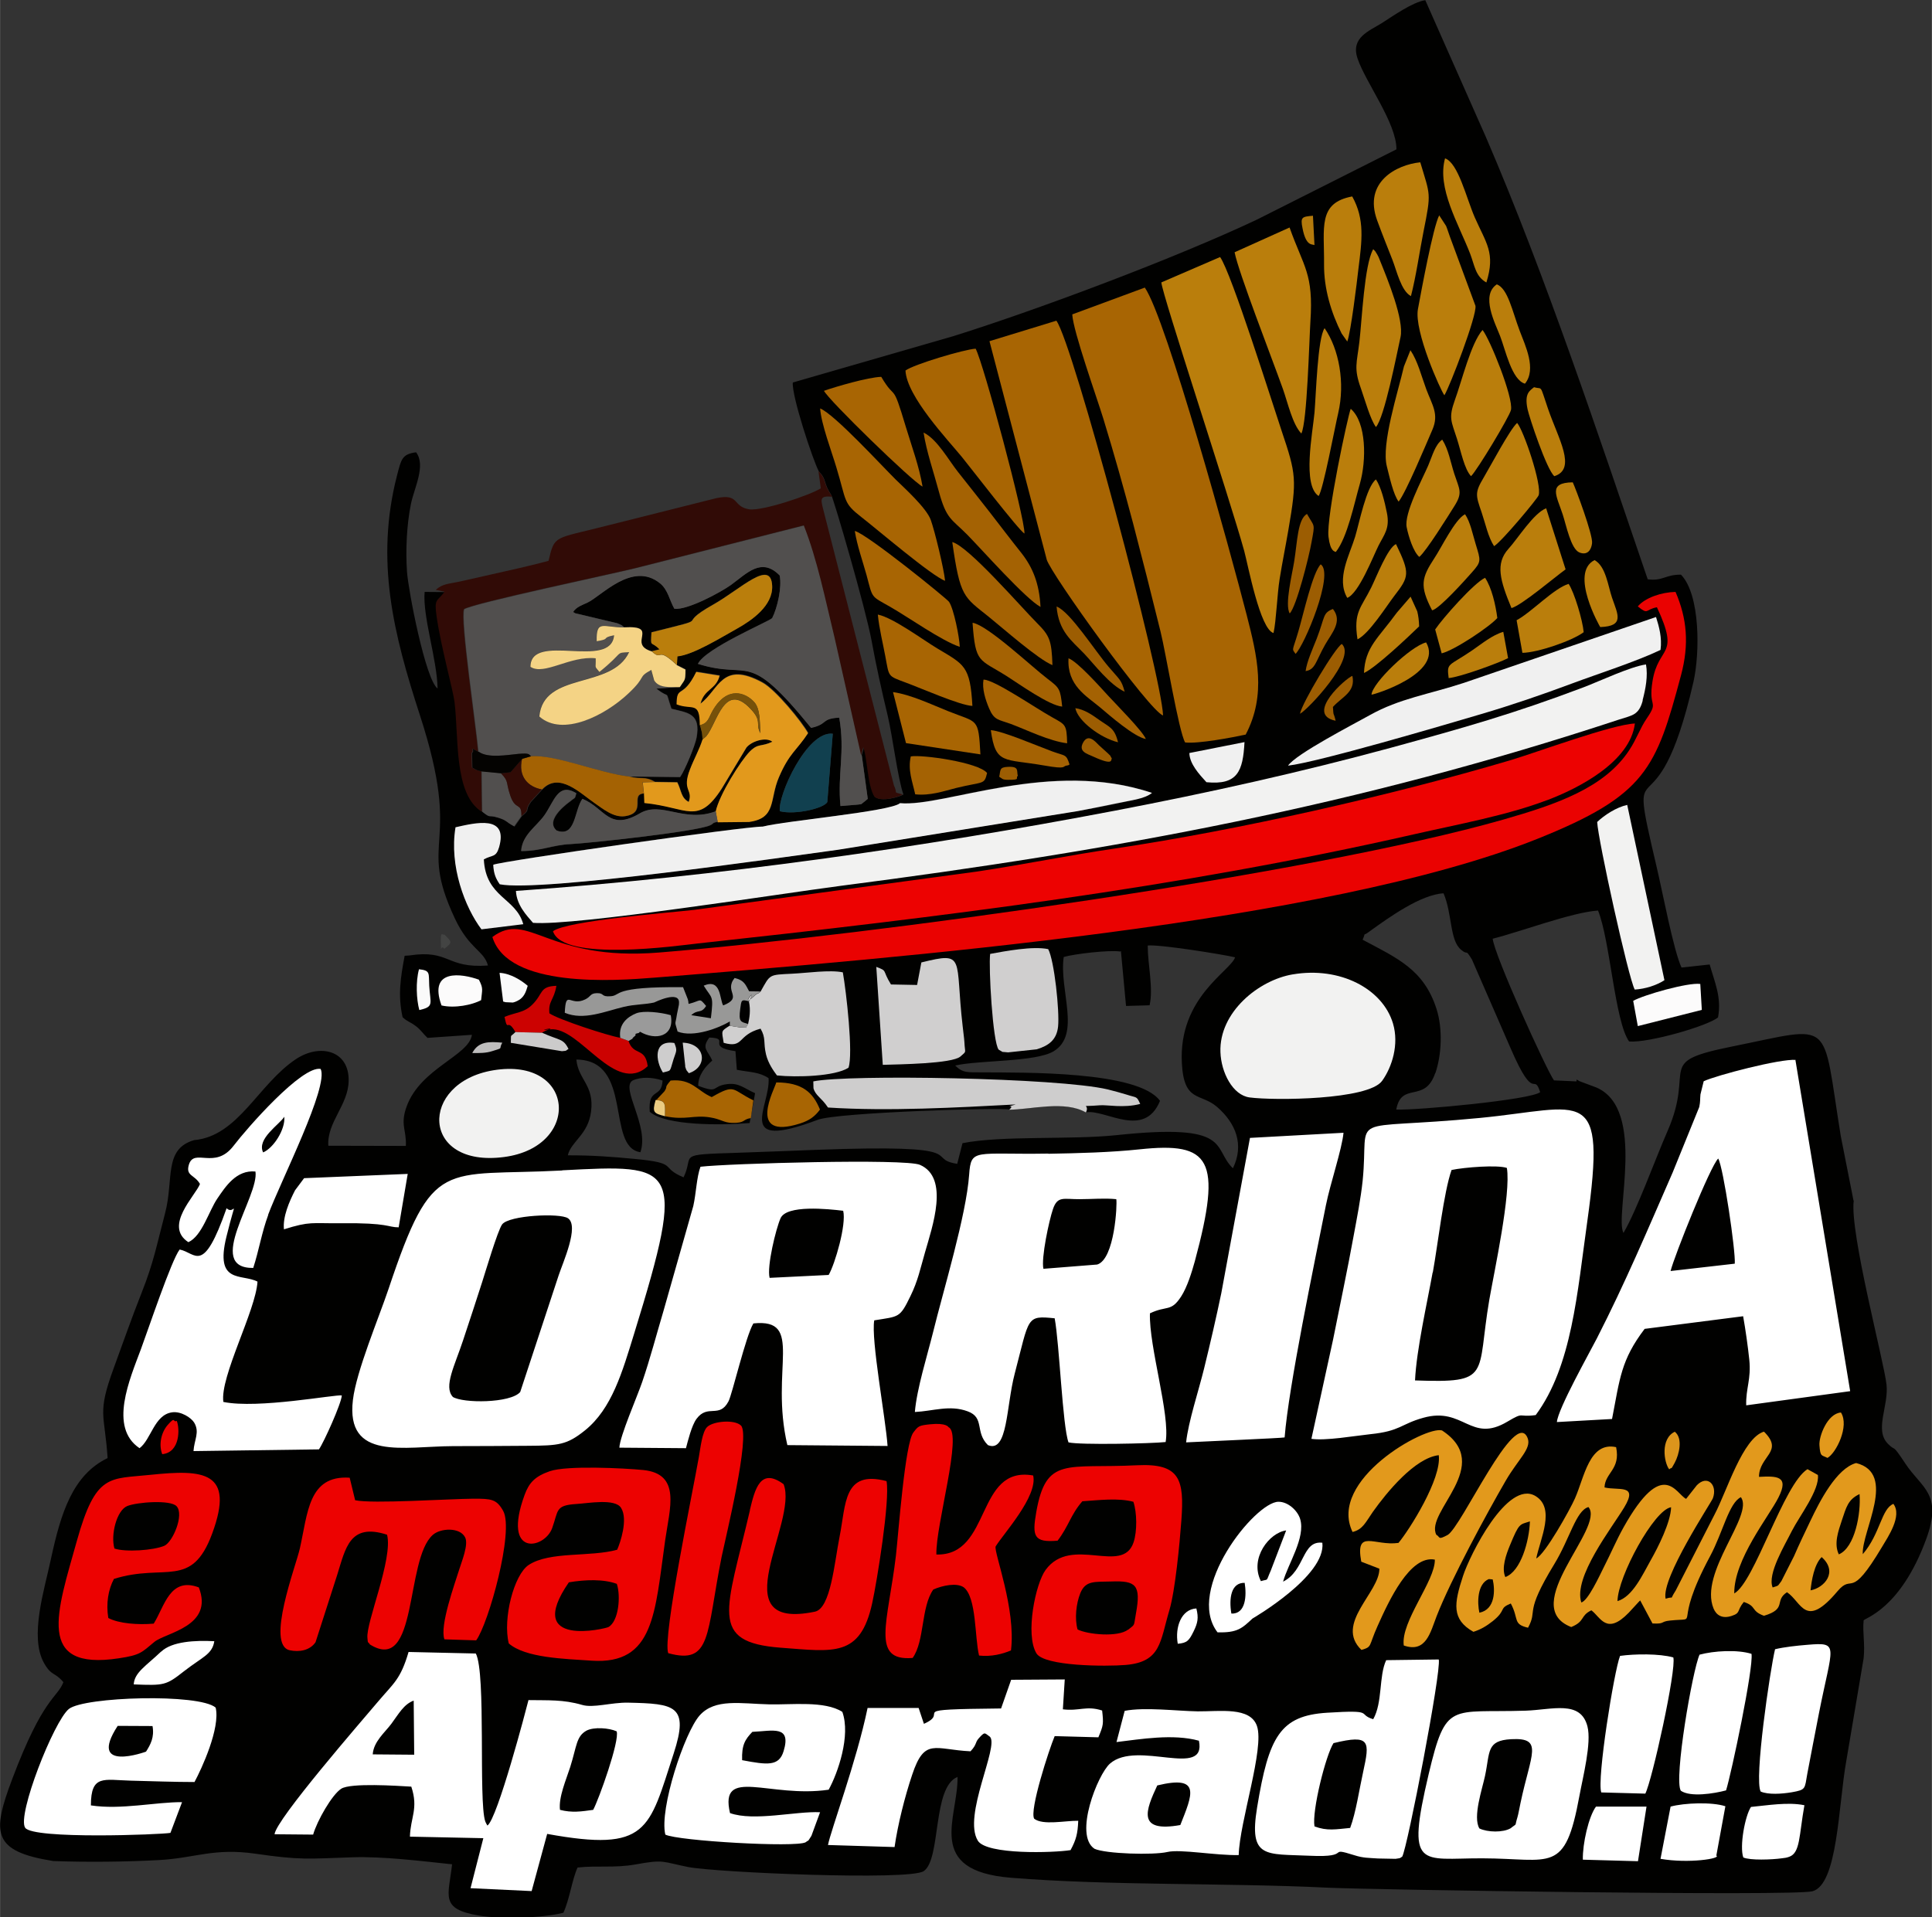 <svg xmlns="http://www.w3.org/2000/svg" xml:space="preserve" width="243.656" height="241.829" style="shape-rendering:geometricPrecision;text-rendering:geometricPrecision;image-rendering:optimizeQuality;fill-rule:evenodd;clip-rule:evenodd" viewBox="0 0 113.17 112.33"><rect x="0" y="0" width="113.17" height="112.33" fill="#333333" stroke="none"/><defs><style>.fil7{fill:#310b06}.fil1{fill:#514f4e}.fil19{fill:#9c5d02}.fil14{fill:#a46203}.fil6{fill:#a86503}.fil8{fill:#ba7e0c}.fil11{fill:#cecdcd}.fil10{fill:#d0cfcf}.fil5{fill:#e2991c}.fil2{fill:#ed0201}.fil9{fill:#f0f0f0}.fil4{fill:#f2f2f1}.fil24{fill:#fafafa}.fil18{fill:#fcfbfb}</style></defs><g id="Camada_x0020_1"><g id="_2077934763200"><path d="M48.46 46.99c-.18.36-1.88.77-2.78.54-.15-.88 1.58-4.73 3.1-4.54l-.32 4zm60.11 23.32-.74-3.75c-1.13-6.96-.32-6.46-6.34-5.25-4.63.93-2.16 1.19-3.8 4.94-.74 1.69-1.79 4.62-2.59 5.99-.54-1.01 1.37-7.24-1.58-8.52l-1.04-.39c.03-.01-.09-.05-.13-.08v.11l-1.32-.06c-.44-.6-3.5-7.35-3.59-8.3 1.6-.4 4.64-1.55 6.17-1.65.71 1.74.98 6.49 1.82 7.67 1.12.1 4.62-.91 5.21-1.41.22-1.17-.2-2.07-.49-3.1l-1.65.18c-.48-1.05-1.11-4.44-1.46-5.91-1.83-7.79-.07-1.09 2.16-10.83.38-1.67.41-5.1-.73-6.28-.92-.01-1.06.39-1.95.27-2.88-8.44-5.98-17.78-9.47-25.89L83.49.01c-.76.12-1.91.94-2.54 1.34-.75.47-1.84.85-1.43 2.07.46 1.39 2.29 3.79 2.28 5.33l-8.18 4.12c-4.7 2.22-12.72 5.24-17.76 6.82l-9.42 2.72c-.08.76 1.17 4.54 1.52 5.2.5.53.23.62.73 1.39.14.21 2.01 6.63 2.36 8.52.27 1.48.6 2.96.95 4.42.29 1.24.59 3.68.92 4.61-.19.13-1.29.46-1.66.13-.41-.66-.39-2.1-.65-2.9l-.13.47.35 2.55c-.54.45-.32.31-1.6.42-.18-1.89.28-3.14-.07-5.18-1.09.06-.64.38-1.65.6-3.83-4.7-3.48-2.77-6.63-3.75.43-.91 4.16-2.48 4.35-2.68.3-.59.58-1.79.44-2.5-1.07-1.09-1.91-.13-2.86.56-.58.42-2.54 1.49-3.31 1.39-.28-.48-.37-1.12-.84-1.49-1.62-1.31-3.43.75-4.25 1.13-.3.14-.65.25-.84.55.03.03.12.06.1.07l2.48.59c.29.11.26.11.41.23 2.13-.11.13.97 1.61 1.41l.46-.11c-.53-.54-.53-.04-.47-1 3.88-.97 1.21-.27 3.61-1.62 1.64-.92 3.39-2.71 3.46-1.1.05 1.16-1.19 2.02-2.05 2.5-.87.48-2.56 1.55-3.5 1.63l-.03.5.51.26c0 .7-.03.57-.33 1.03l-1.37.1c.87.7.46-.07.88 1.18.98.24 1.73.28 1.47 1.7-.09.46-.68 1.89-.96 2.3l-2.97-.03c.72.18.88-.04 1.5.31l1.3.02c.25.49.2.9.67 1.15.27-.74-.41-.66.08-1.92.23-.6.54-1.14.73-1.74-.05-.54-.01-.24-.15-.83-.01-1.47-.44-.87-1.36-1.24.01-1.17.35-.27 1.15-1.9l1.37.22c-.22.83-.9.77-1.12 1.64 1.09-.82 1.23-2.53 3.62-1.24.78.42 2.32 2.31 2.68 2.97-.65.99-1.1 1.16-1.71 2.59-.56 1.3-.13 2.39-1.74 2.61l.03.03-1.87-.01c-.4.08-.19.09-.48.22-.88.37-7.06 1.03-8.12 1.09-1.12.05-1.72.41-2.92.41.07-.96.88-1.42 1.36-2.09.59-.82.8-1.95 1.87-1.3-.11.39-.04.2-.35.47 0 0-1.57 1.07-.8 1.72 1.13.42 1.02-1.17 1.51-1.86 1.33.55 1.55 1.92 3.37.85 1.26-.74 2.59.58 4.44-.12.21-.97 1.47-2.99 2.01-3.53.5-.49.63-.24 1.31-.56-.36-.29-1.19-.05-1.52.34l-1.45 2.41c-1.4 2.16-1.99 1.09-4.53.84l-.02-.55c-.85.05.2 1.13-1.11 1.33-1.53.23-3.41-3.11-4.86-1.56l-.67.73c-.41.6.03.37-.53.83l-.43.61c-.54-.29-.4-.34-.94-.51-.66-.2-.39.07-.92-.34-1.65-1.02-1.34-4.33-1.6-6.45-.09-.7-.79-3.24-1.05-5.01-.15-1.06.04-.84.47-1.43l-1.23-.01c-.12 1.46.73 3.95.76 5.66-.71-.52-1.71-5.72-1.79-6.82-.09-1.27-.02-2.78.23-4 .19-.93.89-2.25.3-3.02-.84.11-.87.42-1.12 1.37-1.28 4.99-.2 9.28 1.34 14.02 2.57 7.89-.19 7.13 2.05 11.92.85 1.81 1.71 1.88 1.94 2.76-2.48.18-2.21-.95-4.6-.59l-.28.02c-.23 1.25-.41 2.28-.12 3.6.35.31.39.23.79.53.3.23.4.43.67.68l2.6-.18c-.16 1.22-3 1.95-3.82 4.19-.4 1.09 0 1.38-.05 2.32l-4.54-.01c-.09-1.38 1.17-2.38 1.19-3.8.04-1.78-1.67-2.21-3.08-1.28-2.22 1.47-3.38 4.52-5.97 4.75-1.8.52-1.18 2.28-1.7 4.27-.5 1.9-.67 2.89-1.38 4.68-.59 1.49-1.09 2.93-1.64 4.43-.98 2.68-.52 2.63-.35 5.25-2.05.99-2.74 3.22-3.32 5.91-.38 1.8-1.27 4.54-.41 6.09.45.8.62.51 1.14 1.13-.37.95-1.18.85-3 5.68-1.2 3.18-1.16 4.23 2.41 4.8 1.93.07 4.29.05 6.23-.06 2.09-.12 3.18-.72 5.61-.37 2.62.38 3.05.3 5.68.21 1.82-.06 4.01.22 5.84.41-.21 1.87-.73 2.61 1.55 3 1.32.23 3.76.15 4.97-.16.37-.81.5-1.92.83-2.65 1.15-.13 2.14.04 3.39-.18 1.7-.31 1.53-.16 3.09.15 1.63.32 12.98.81 13.8.24 1.03-.71.49-4.92 1.98-5.52.04 2.4-1.96 5.5 3.14 5.91 5.87.47 12.62.29 18.53.58 2.55.12 27.28.51 28.41.21 1.49-.39 1.52-5.05 1.98-7.61l1.02-6.04c.09-.87-.07-1.48 0-2.22.08-.15 2.16-.67 3.66-4.75.99-2.68-.26-2.99-1.21-4.43-.84-1.27-.52-.66-1.02-1.16-.82-.82.05-2.22-.09-3.48-.14-1.32-2.16-8.91-1.92-10.76zM51.48 47.06c.06-.01.13-.03.2-.04-.07.01-.13.02-.2.04zm.64-.07c.08 0 .17 0 .26.01-.09-.01-.18-.01-.26-.01zm.26.01c.03 0 .06.01.09.01-.03 0-.06-.01-.09-.01zm.09.01c.08.01.16.03.25.04 2.62.24 8.82-2.61 14.76-.6-.54.43-3.44.91-4.32 1.06l-14.07 2.27c-3.28.45-17.44 2.5-19.81 2.02-.23-.34-.35-.61-.38-1.14.37-.18 11.74-1.82 14.99-2.17l.8-.06c1.37-.34 7.46-.88 8.04-1.37-.09-.02-.17-.03-.25-.04zm-8.52 1.25v-.02.02zm0-.02c0-.01-.01-.02-.01-.04.01.01.01.03.01.04zm-.02-.05c-.01-.01-.01-.02-.02-.03.01.01.01.02.02.03zm21.69 7.56c-.65-.1-2.69.14-3.31.32-.28 1.95 1.04 4.55-.6 5.53-1.06.63-4.35.51-5.76.83.47.46.74.39 1.58.4 2.39.02 9.15-.1 10.42 1.67-.92 2.25-3.19.49-4.32.67-1.24-.72-3.21-.16-4.51-.16-.36-.13-10.05.16-11.22.6-4.96 1.87-2.76-.79-2.88-2.44-.55-.37-1.09-.34-1.86-.49l-.08-1.09c-1.8-.26-.22-.75-1.53-.8-.48.65-.09.74.17 1.35-.37.32-.84.85-.82 1.48 1.25.47.74.02 1.69-.1.71-.09 1.01.26 1.64.53l-.32 1.75c-1.68.14-4.92.16-5.85-.66-.11-1.46.69-.74.75-1.83-.59-.2-1.26-.23-1.76 0-.72.44 1 2.69.46 4.2-2.04-.31-.38-5.4-3.75-5.43.11 1.19 1.06 1.49.86 3.05-.17 1.36-1.17 1.74-1.36 2.56 1.43 0 2.53.08 3.9.21 2.67.25 1.43.48 2.88 1.08.66-1.36-.53-1.32 3.21-1.44 1.49-.05 3.01-.11 4.55-.17 9.44-.35 6.29.51 8.27.82l.31-1.21c2.3-.46 6.34-.19 9.01-.47 6.85-.73 5.6.75 6.83 1.94.68-1.39.16-2.64-.91-3.58-.98-.86-1.96-.24-2.08-2.59-.2-3.84 2.84-5.37 3.12-6.19-.82-.19-4.48-.77-5.12-.69 0 1.11.34 2.5.11 3.5l-1.38.04-.3-3.22zm18.45 7.13c-.61 1.79-1.97.46-2.28 2.13 1.22.05 7.88-.57 8.43-1.02-.39-1.21-.31.7-1.7-2.5l-2.3-5.28c-.42-.67-.18-.19-.63-.56-.68-.56-.51-2.09-1.03-3.31-1.32.07-3.17 1.39-4.29 2.2-.53.41-.21-.03-.45.52 2.05 1.09 3.59 1.75 4.33 4.06.37 1.16.3 2.68-.07 3.76z" style="fill:#010100"/><path class="fil1" d="m50.47 44.26-1.55-6.87c-.53-2.23-1.02-4.61-1.81-6.6l-9.85 2.5c-1.44.36-9.55 2.07-10.06 2.41-.24.55.73 7.08.83 8.35.54.39 1.68.18 2.32.12.7-.06.61.04.74.14 1.41-.11 4 .99 5.77 1.19l2.97.03c.29-.41.88-1.84.96-2.3.26-1.42-.48-1.45-1.47-1.7-.42-1.25-.01-.49-.88-1.18l1.37-.1c-.59-.01-1.21.07-1.5-.39l-.17-.62c-.84.45-.25.33-1.32 1.36-1.41 1.34-3.89 2.57-5.24 1.37.25-2.66 4.23-1.56 5.26-3.77-.85.05-.24-.04-1.74 1.16-.32-.39-.2-.15-.22-.8-1.51-.17-3.02 1.03-3.82.5.01-2.08 4.72.21 4.9-1.85-.82.16-.14.2-1.02.35-.03-1.31.39-.79 1.62-.81-.16-.12-.13-.11-.41-.23l-2.48-.59c.02-.01-.07-.04-.1-.07.2-.31.55-.41.84-.55.82-.38 2.63-2.44 4.25-1.13.47.38.56 1.01.84 1.49.77.09 2.72-.97 3.31-1.39.95-.69 1.79-1.65 2.86-.56.14.71-.14 1.91-.44 2.5-.19.2-3.92 1.77-4.35 2.68 3.15.98 2.8-.95 6.63 3.75 1.01-.22.56-.54 1.65-.6.35 2.03-.11 3.28.07 5.18l1.22-.11.38-.31-.35-2.55z"/><path class="fil2" d="M90.61 46.89c1.86-.7 4.88-2.25 5.16-4.5-1.36.06-5.74 1.69-7.32 2.16-6.99 2.07-15.94 4.09-23.11 5.16-2.78.41-5.34.94-8.08 1.35l-16.6 2.25c-1.49.17-7.43.63-8.27 1.25.57 1.82 7.35.84 8.47.72 14.14-1.54 28.12-3.24 41.98-6.4 2.59-.59 5.41-1.1 7.76-1.99z"/><path d="M97.06 35.58c1.38 2.95.08 2.21-.26 4.34-.26 1.61.4 1.1-.34 2.18-.39.57-.59 1.2-1.02 1.85-1.44 2.2-4.23 3.17-7.38 4.07-11.23 3.21-36.94 6.77-49.47 7.79-6.55.53-7.63-2.5-9.75-.91.92 3.01 7.14 2.57 9.51 2.38 14.16-1.14 39.3-3.18 51.68-8.12 6.4-2.56 6.98-4.13 8.44-9.59.49-1.83.35-3.34-.32-4.89-.83.02-1.78.34-2.21.85.64.52.42.18 1.12.05z" style="fill:#ea0201"/><path class="fil4" d="M96.22 41.03c.18-.68.32-1.42.2-2.1-.92.13-2.69.97-3.66 1.34-4.1 1.55-6.97 2.36-11.28 3.54-5.27 1.43-10.68 2.64-16.18 3.69-11.27 2.15-23.2 3.86-35.08 4.7.04.83.62 1.43 1 1.87 2.42.2 14.64-1.73 18.04-2.17 16.12-2.08 30.29-4.69 45.58-9.74.77-.25 1.16-.25 1.39-1.12z"/><path class="fil5" d="M86.66 94.49c-.13-.58-.13-1.69.55-1.97l.23.02c.14.6.17 1.76-.78 1.95zm1.52-2.09c-.24-.53.05-1.33.27-1.86.55-1.33.56-1.2 1.17-1.4-.04 1.15-.53 2.93-1.44 3.26zm8.53-1.01c-.5.89-1.07 2.16-1.96 2.42.02-1.44 2.15-5.36 3.14-5.5-.02.88-.77 2.36-1.18 3.08zm10-.16c.98.87.16 1.8-.65 1.95.06-.58.21-1.51.65-1.95zm1.01-.15c-.31-.63-.03-1.38.17-1.99.26-.76.35-1.23 1.04-1.55.09 1.13-.27 3.13-1.21 3.53zm3.2-2.97c-.72.29-.76 1.73-1.8 2.95-.08-1.34 2.03-4.73-.39-5.34-1.15.31-2.14 2.25-2.68 3.39-.32.67-.64 1.33-.96 2.07l-.74 1.46c-.24.3-.1.24-.51.37-.33-.78.73-2.51 1.12-3.3.44-.87 1.64-2.41 1.53-3.29l-.61-.34c-1.4.87-3.1 6.63-4.29 7.28-.02-1.99 2.02-4.49 2.59-5.62.65-1.28-.11-1.26-1.14-1.21 0-1.23 1.49-1.47.29-2.65-1.25.38-2.17 3.49-2.89 4.85l-2.28 4.46c-.42.65-.01.29-.59.48-.28-1.19 2.68-5.64 2.77-5.89.28-.78-.32-1.39-.94-.76l-.63.8c-.6-.29-1.35-2.45-3.66 1.66-.44.79-.74 1.52-1.17 2.36-.24.48-.92 1.96-1.31 2.05-.48-1.49 1.78-4.35 2.52-5.58.83-1.38-.33-.96-1.16-1.16.03-.87.95-1.05.68-2.36-1.57-.34-1.86 1.76-2.41 3-.3.68-1.76 3.29-2.27 3.52.24-1.16 1.14-2.95-.05-3.66-1.64-.97-3.85 3.48-4.24 4.69-.53 1.62-.68 2.54.61 3.27.44-.14.77-.34 1.15-.64.81-.66.31-.72 1.04-1.02.49.91.1 1.21 1.01 1.42.6-1.1-.27-.76 1.54-3.73.91-1.49 1.27-3.14 2-3.34 1.01 1.2-4.15 5.81-1.01 7.03.83-.34.51-.66 1.18-.98.54.4.88 1.49 2.19.14l.58-.63.09-.09.72 1.35c.75.04.44-.11 1.02-.17 1.93-.2.03.56 2.36-3.78.74-1.38 1.1-3.12 1.8-3.45.78 1.06-2.48 4.41-1.6 6.53.16.38.5.61 1.05.43.56-.18.29-.3.72-.82.78.26.39.52 1.18.81 1.38-.41.58-.88 1.35-1.38.87.58 1.06 2.2 2.96-.06.93-1.1.68.64 2.61-2.6.33-.56 1.2-1.81.66-2.52z"/><path class="fil6" d="M62.81 18.42c.05.99 1.44 4.87 1.82 6.11.64 2.09 1.2 4.09 1.75 6.16.56 2.14 1.07 4.16 1.6 6.31.31 1.24 1.06 5.82 1.44 6.5.75.09 2.71-.28 3.55-.46 1.23-2.35.67-4.61.06-7-.94-3.65-4.71-17.38-5.97-19.19l-4.25 1.57zM61.31 32.78c.26.87 6.03 8.89 6.82 9.14-.09-2.37-5.27-21.78-6.25-23.13l-3.92 1.2 3.35 12.78z"/><path class="fil7" d="M48.76 29.11c-.03-.04-.07-.09-.09-.12-.5-.77-.23-.85-.73-1.39l.14 1.01c-.6.39-3.44 1.35-4.2 1.23-1-.16-.53-.95-1.93-.65l-6.49 1.63c-3.01.77-2.97.51-3.33 2.04-1.03.28-2.3.56-3.41.81-.56.13-1.05.24-1.64.37-.84.19-1.12.14-1.56.52l.52.11c-.43.59-.62.37-.47 1.43.25 1.77.96 4.31 1.05 5.01.26 2.11-.05 5.43 1.6 6.45l-.03-2.37c-.33-.08-.27-.06-.55-.22l-.02-.86c.23-.21-.28-.39.38-.07-.1-1.28-1.07-7.81-.83-8.35.5-.35 8.61-2.05 10.06-2.41l9.85-2.5c.79 1.99 1.27 4.38 1.81 6.6l1.55 6.87.13-.47c.26.8.24 2.24.65 2.9.37.34 1.47 0 1.66-.13-.63-.18-.26 0-.52-.54l-4.09-15.97c-.19-.77-.32-1 .46-.94z"/><path class="fil8" d="M68.03 16.55c.02.63 4.03 12.74 4.85 15.72.23.85.93 4.6 1.72 4.82.16-.72.21-2.25.36-3.18.16-1 .34-1.86.51-2.86.51-2.95.46-3.27-.4-5.82-.55-1.64-2.94-9.25-3.6-10.17l-3.45 1.49z"/><path class="fil9" d="M52.72 47.06c-.57.49-6.66 1.02-8.04 1.37-1.1-.01-15.38 2.03-15.79 2.24.03.54.15.8.38 1.14 2.36.48 16.53-1.57 19.81-2.02l14.07-2.27c.76-.15 1.45-.28 2.25-.45.87-.19 1.6-.24 2.08-.61-5.93-2-12.14.84-14.76.6z"/><path class="fil2" d="M21.65 96.34c2.86 1.81 2.06-4.96 3.7-6.41.45-.4 1.58-.46 1.89.14.22.42-.2 1.42-.35 1.91-.25.81-1.15 3.28-.86 4.07l1.86.06c.72-.97 2.24-6.41 1.58-7.59-.39-.69-.69-.71-1.74-.71-1.46.01-5.93.31-6.93.09l-.32-1.32c-2.43-.16-2.45 2.08-2.92 4.15-.23 1.03-2.01 5.65-.59 5.96.56.12 1.18.01 1.51-.47l1.27-3.95c.49-1.56.73-3.06 2.92-2.35.36 1.4-1.25 5.17-1.15 6.05.04.38-.01.15.14.37zM36.13 92.8c.24.72.11 2.19-.49 2.53-.15.09-5 1.26-2.32-2.62.94-.16 2.04-.2 2.81.09zm-6.33 3.49c.98.85 3.25.9 4.85 1.01 3.68.25 3.71-2.81 4.31-7.04.27-1.9.95-3.9-1.28-4.13-1.12-.11-4.47-.28-5.48.07-.86.3-1.21.67-1.47 1.38-1.35 3.68 1.16 3.19 1.61 1.96.38-1.05.17-1.34 1.42-1.42.69-.04 2.27-.34 2.62.23.42.67-.05 2.05-.23 2.45-1.57.44-3.94.08-5.18.89-.87.57-1.53 3.15-1.17 4.6zM66.08 95.48c-.59.46-2.37.29-2.96-.01-.18-.64-.08-1.52.16-2.12.31-.76.83-.66 1.83-.69 1.42-.05 1.74.19 1.43 1.88-.14.76-.02.6-.46.95zm-2.67-7.52c.94-.06 2.08-.21 2.98.03.21.61.23 1.73.01 2.38-.65 1.93-3.64-.44-5.15 1.61-.59.8-1.21 3.78-.54 4.89.46.76 4.08.78 5.24.68 2.07-.18 2-1.37 2.55-3.21.34-1.14.6-3.88.7-5.24.18-2.41-.07-3.37-2.58-3.25-4.15.21-5.34-.55-5.92 2.75-.25 1.42-.14 1.79 1.25 1.67.66-.86.76-1.52 1.46-2.32z"/><path class="fil4" d="M75.72 57.09c-2 .34-4.31 2.22-4.23 4.55.04 1.2.72 2.53 1.71 2.66 1.43.19 6.95.15 7.76-.97.59-.82 1-2.14.64-3.36-.61-2.05-3.12-3.35-5.87-2.88z"/><path class="fil2" d="M6.7 90.73c-.23-.78.12-2.23.75-2.49.57-.23 2.53-.38 2.89.01.46.5-.23 2.11-.72 2.32-.64.27-2.27.38-2.92.16zm2.81-5.53c1.05-.11 1.02-1.52.84-1.95-.24.12-.05-.32-.54.25-.39.46-.52 1.17-.31 1.7zm2.14 7.81c-1.71-.65-2.02 1.13-2.65 2.12-.9.08-2.04 0-2.66-.33-.14-.86 0-1.67.33-2.29 2.99-.94 4.55.63 5.76-2.67 1.34-3.64-.52-3.75-3.61-3.43-2.42.26-3.21-.12-4.33 3.9-1.15 4.12-2.44 7.6 2.47 6.85 1.27-.19 1.33-.34 2.08-.96.67-.55 3.5-.9 2.6-3.2zM59.22 96.7c.3-2.43-1-5.72-.9-6.09.45-.74 2.48-2.94 2.2-4.16-3.39-.6-2.42 4.72-5.67 4.63-.05-1.72 1.56-7.1.71-7.46 0 0-.11-.27-1.08-.17-.65.07-.69.1-.97.47-.5.59-.89 6.01-1.03 7.22-.46 3.9-1.5 6.21.98 6 .71-1 .48-2.97 1.21-4.01.55-.24 1.37-.41 1.78-.13.76.59.64 2.95.9 4 .72.08 1.37-.09 1.87-.3zM43.93 88.48c-1.38 5.91-2.45 7.74 1.8 8.06 3.11.23 4.66.58 5.36-2.61.28-1.27 1.05-6.02.84-7.15-2.54-.67-2.37 1.35-2.75 3.25-.31 1.56-.52 4.21-1.45 4.4-5.56 1.15-.95-5.23-1.83-7.47-1.36-1-1.68.27-1.98 1.53z"/><path class="fil5" d="M84.14 89.93c-.7-1.34 3.44-4.08.33-6.12-.97-.28-6.71 2.91-5.24 5.95.61-.15.77-.58 1.19-1.18.81-1.14 2.46-3.16 3.86-3.32.18 1.38-1.73 4.39-2.36 5.14-1.41.2-2.54-.86-2.18 1.1l1.06.41c.02 1.39-2.64 3.23-1.05 4.76.65-.19.4-.19.95-1.41.65-1.45 1.89-4.16 3.35-3.88.03 1.24-2.01 3.63-1.82 5.03 1.31.46 1.56-.78 1.93-1.73.82-2.11 2.96-6.06 4.04-7.92.73-1.26 1.52-1.88 1.29-2.49-.72-1.89-3.89 5.24-4.7 5.67-.57.3-.41.13-.64-.01zM41 42.49c.49-.1.52-.46.74-.84.86-1.5 1.94-1.05 2.43-.52.36.39.33 1.13.37 1.83-.31-.56.13-.69-.58-1.43-1.53-1.62-1.95.83-2.59 1.61l-.22.19c-.19.6-.5 1.14-.73 1.74-.5 1.26.19 1.18-.08 1.92-.46-.25-.42-.66-.67-1.15l-1.3-.02-.72.02.07.66.02.55c2.54.25 3.13 1.33 4.53-.84l1.45-2.41c.32-.39 1.16-.63 1.52-.34-.67.32-.81.07-1.31.56-.54.54-1.81 2.56-2.01 3.53l.12.63 1.84-.02c1.61-.22 1.18-1.31 1.74-2.61.61-1.43 1.06-1.59 1.71-2.59-.36-.66-1.9-2.55-2.68-2.97-2.38-1.29-2.53.42-3.62 1.24.22-.87.91-.81 1.12-1.64l-1.37-.22c-.8 1.64-1.14.73-1.15 1.9.92.36 1.36-.23 1.36 1.24z"/><path class="fil9" d="m97.01 36.15-11.26 3.86c-2.07.68-3.76.91-5.51 1.89-.91.51-4.34 2.28-4.79 2.96 1.75-.2 9.15-2.38 11.31-3.02 1.8-.53 3.52-1.12 5.29-1.78 1.61-.6 3.8-1.3 5.22-1.98.1-.72-.09-1.38-.26-1.92z"/><path class="fil2" d="M42.27 91.21c.22-1.07 1.71-7.13 1.13-7.69-.39-.37-1.64-.25-1.98.09-.29.28-.39 1.22-.48 1.73-.37 2.12-2.14 10.6-1.8 11.52 2.55.7 2.22-1.1 3.13-5.65z"/><path class="fil10" d="M44.55 58.1c-.05.04-.07.08-.16.11-.08.02-.24.17-.27.2-.81.71.32-.75-.25.27.11.52.03.97-.05 1.32-.27.34.12.17-.45.2-.02 0-.59-.09-.64-.1-.49.33-.47.24-.34 1 1.2.34.78-.46 2.16-.83.33.57.15.78.32 1.51.13.53.44.96.64 1.23 1.14.12 3.39.06 4.19-.45.29-.79-.13-4.47-.33-5.59-.76-.16-2.11.04-2.97.08-1.39.07-1.27.02-1.85 1.05z"/><path class="fil6" d="M53.04 21.71c.07 1.52 2.48 4.06 3.3 5.06.42.51 3.36 4.34 3.67 4.49.03-.91-2.41-10-2.86-10.83-.67.04-3.63.92-4.11 1.28z"/><path class="fil4" d="M28.89 62.71c-4.37.73-4.26 5.73.64 5.08 4.55-.6 4.18-5.88-.64-5.08z"/><path class="fil8" d="m75.54 13.33-3.22 1.45c.23 1.19 2.17 6.16 2.83 8.01.29.82.56 2.07 1.08 2.61.34-.66.46-5.44.53-6.55.19-2.84-.39-3.18-1.22-5.52z"/><path class="fil11" d="M59.1 65.02c1.3-.01 3.27-.56 4.51.16.27-.54-.54-.31.81-.42.43-.04 1.39.18 2.37-.08-.22-.48-.17-.34-.81-.55-.29-.09-.73-.21-1.09-.3-2.9-.69-15.29-.89-17.25-.47l.01.4c.12.44.46.54.85 1.13 3.53.23 7.59 0 11-.18-.84.25.06-.07-.4.32z"/><path class="fil10" d="M56.26 61.9c.39-.35.26-.15.23-.86-.01-.21-.08-.67-.1-.91-.47-4.02.22-4.39-2.42-3.74l-.25 1.32-1.53-.03c-.54-.87-.17-.77-.86-1.03l.38 5.74c.92-.03 4.06-.06 4.55-.49z"/><path class="fil6" d="M48.04 23.92c.06.92.67 2.52.95 3.46.61 2.01.38 2.07 1.47 2.92.88.68 4.13 3.46 4.9 3.73-.07-.71-.6-2.9-.84-3.57-.26-.71-1.56-1.88-2.04-2.35-.86-.85-3.59-3.83-4.44-4.18z"/><path d="M39.65 38.97c-1.23-1.15-.82-.2-1.47-.8-1.48-.44.51-1.53-1.61-1.41-1.23.02-1.65-.5-1.62.81.88-.14.21-.19 1.02-.35-.18 2.06-4.89-.23-4.9 1.85.8.53 2.32-.66 3.82-.5.02.65-.1.4.22.8 1.49-1.2.88-1.11 1.74-1.16-1.03 2.21-5.01 1.11-5.26 3.77 1.35 1.2 3.83-.03 5.24-1.37 1.08-1.02.48-.9 1.32-1.36l.17.62c.29.46.91.38 1.5.39.29-.46.33-.33.33-1.03l-.51-.26z" style="fill:#f4d385"/><path class="fil10" d="M61.4 55.61c-.9-.19-2.53.12-3.4.28-.1.76.15 5.2.5 5.61.37.2.04.1.55.16l1.68-.18c.69-.21 1.17-.55 1.25-1.34.09-.9-.22-3.86-.58-4.53z"/><path class="fil4" d="M95.32 47.16c-.64.14-1.34.6-1.76 1 .05 1.05 1.83 9.14 2.2 9.82.62-.04 1.26-.24 1.74-.55l-2.18-10.27z"/><path class="fil8" d="M84.31 12.61c-.36.67-1.06 4.47-1.25 5.5-.24 1.28 1.34 4.79 1.55 5.05.32-.52 1.91-4.67 1.82-5.24l-1.5-4.06c-.08-.21-.13-.4-.22-.62l-.41-.63z"/><path d="M16.62 72.03c1.56-.49 1.62-.34 3.34-.36 2.84-.03 2.73.24 3.39.24l.53-3.13-6.07.25-.53.71c-.34.66-.73 1.56-.65 2.29zm53.3 23.55c.24-.49.3-.78.16-1.34-.89.05-1.26 1.1-1.09 2.07.55-.05.66-.18.93-.73zm2.99-2.84c.12.74.07 1.84-.78 1.8-.15-.89-.02-1.82.78-1.8zm2.43-3.07-.9 2.35c-.31.7-.1.47-.58.62-.68-1.35.51-2.85 1.48-2.97zm-.18 3c.28-1.03 1.33-2.58 1-3.67-.15-.5-.72-1.02-1.28-1.01-1.36.02-5.48 5.15-3.56 7.65 1.16.03 1.43-.23 2.05-.81 0 0 4.32-2.5 4.09-4.44-1.21-.14-1 1.63-2.3 2.28zm-65.73 4.1c-.88.84-1.56 1.22-1.6 1.92 1.78.07 1.89.06 2.93-.76 1.09-.85 1.67-.99 1.79-1.77-1.12-.06-2.48.01-3.11.61zm14.8 2.87.03 3.17-2.43-.02c.05-.75.71-1.28 1.09-1.79.43-.58.73-1.15 1.31-1.36zm78.34 6.23c-.35.52-.68 2.31-.45 2.96.4.18 1.67.13 2.25.05.21-.03.24-.02.44-.09.65-.23.57-1.23.89-3.02-.96-.2-2.18.01-3.13.1zm-9.08-.02c-.43.58-.79 2.17-.77 3.11l3.23.09.5-3.2H93.5zm4.37 0-.59 3.06c1.66.29 3.58-.02 3.27-.19l.53-2.89c-.78-.26-2.41-.2-3.21.02zm-2.96-8.83c-.35.88-1.37 7.26-1.1 8l2.58.07c.4-.78 1.83-7.26 1.64-7.98-.82-.23-2.27-.21-3.12-.09zm4.66-.08c-.42.92-1.52 7.32-1.1 7.98.56.39 1.94.17 2.65-.02.31-.98 1.62-7.19 1.49-8-.83-.26-2.2-.18-3.05.05zm4.42-.31c-.29 1.2-1.24 7.66-.84 8.34.45.19 1.22.14 1.82.04.84-.15.75-.19.91-1.09.22-1.18.45-2.33.68-3.53.79-4.01 1.23-4.18-.67-4.02-.63.05-1.36.13-1.9.26zm-95.05 4.5c.12.66-.12 1.09-.38 1.5 0 0-3.47 1.27-1.66-1.51l2.04.01zm-3.61 4.65c0-1.83.76-1.49 2.34-1.45 1.23.03 2.55.08 3.73.08.42-.78 1.52-3.16 1.24-4.36-.97-.84-7.7-.64-8.6.08-.88.71-3.05 6.23-2.56 6.96.47.69 7.98.4 8.51.3l.68-1.8c-1.54-.01-3.58.46-5.34.19zm38.76-4.31c1.17-.05 2.29-.41 1.82 1.13-.27.9-.95.81-2.43.53-.03-.89.17-1.21.6-1.66zm3.96 4.71c-1.42-.07-3.87.55-5.28.05-.64-2.76 2.31-.86 5.78-1.37.54-.98 1.3-3.17.8-4.56-1.03-.66-2.97-.41-4.28-.44-1.68-.04-3.18-.36-4.08.65-.88.99-2.37 5.47-2.01 6.98.72.37 7.64.77 8.22.45.26-.2.06.05.34-.38l.51-1.39zm19.75-1.57c2.6-.63 2.05.55 1.35 2.32-2.57.46-2.02-.88-1.35-2.32zm-2.4-2.54c1.43-.17 3.32-.5 4.84-.08.46 2.25-3.61-.06-5.21 1.34-.72.63-2.13 4.18-.91 4.99.65.3 3.45.38 4.27.19.77-.18 2.83.21 4.18.18.05-1.95 1.52-6.25 1.07-7.56-.39-1.14-2.17-.85-3.47-.86-1.22-.02-3.1-.26-4.28-.03l-.48 1.83zm23.1 5.05c-.45.26-1.35.24-1.83.01-.4-.67.17-2.32.33-3.08.3-1.41.07-2.07 1.53-2.15 1.92-.1 1.16.84.55 3.73-.05.22-.13.69-.18.84-.19.61.02.31-.4.65zm4.5-5.97c-.4-1.56-2.07-.97-3.63-.92-4.41.14-4.65-.59-5.67 3.71-1.34 5.68-.49 4.93 3.14 4.94 4.07.01 4.84.97 5.69-3.66.2-1.09.72-3.1.47-4.07zm-14.87.98c2.17-.53 2.12-.1 1.73 1.69-.23 1.04-.42 2.37-.76 3.28-.85.08-1.34.19-2.09-.09-.16-.9.66-4.18 1.12-4.89zm3.08-4.86c-.44.94-.2 2.47-.76 3.46-.98-.3.17-.56-2.7-.38-2.75.17-3.42 1.4-4.1 5.54-.5 3.03.49 2.72 3.1 2.84 2.55.12.91-.56 2.6-.03.53.17.83.15 1.38.19l1.03.02c.36-.06.19-.01.39-.13.31-.55 2.3-10.86 2.14-11.55l-3.08.04zm-16.86 4.52c.29-.7.31-.77.22-1.57-.93-.3-1.34.05-2.3-.07l.11-1.75-3.14.02-.59 1.68c-5.91.06-2.87.17-4.52.9l-.31-.93h-2.99c-.65 3.14-2.16 7.18-2.32 8.03l3.9.12c.19-1.32.6-2.95 1.03-4.23.73-2.2 1.31-1.48 3.42-1.38.4-.43.24-.49.49-.77.37-.41.33-.3.65-.08.54.57-1.61 4.63-.71 6.09.52.83 4.43.71 5.43.55.33-.61.42-.97.45-1.72-.77-.01-2.07.28-2.58-.12-.29-.48.86-4.03 1.2-4.84l2.55.07zm-29.59 4.25c-.7.1-1.26.18-1.95 0-.09-.74.36-1.76.6-2.51.39-1.24.35-1.79.95-2.13.44-.23 1.33-.16 1.77.04.19.54-1.05 4.01-1.38 4.61zm-3.79-6.45c-.14.56-1.82 6.96-2.41 7.37-.03-.04-.05-.09-.07-.12-.01-.03-.05-.09-.06-.13-.4-1.2.06-8.67-.55-9.83l-3.94-.09c-.47 1.61-.87 1.82-1.79 2.91s-5.99 6.92-6.06 7.77l2.26.02c.23-.81 1.11-2.35 1.65-2.69.56-.35 3.25-.17 4.1-.12.43 1.29-.05 1.8-.08 2.93l4.3.09-.75 2.93 3.58.17.91-3.35c5.93 1.08 5.95-.24 7.41-4.71.92-2.82.07-2.92-2.67-2.98-.98-.02-2.04.33-2.7.13-1.1-.32-1.97-.26-3.14-.28zM15.41 67.52c-.39-.8.97-1.64 1.24-2.09.07.75-.64 1.84-1.24 2.09zm.29 3.66c.78-2.07 3.57-7.53 3.08-8.55-1.1-.21-4.33 3.49-5.1 4.5-1.1 1.44-2.31.1-2.62 1.11-.2.67.34.58.65 1.13-.26.68-2.14 2.46-.68 3.41.8-.36 1.2-1.83 1.7-2.56.46-.67 1.1-1.69 2.23-1.58.23 1.44-3.01 5.68-.13 5.65.33-1.01.5-2.09.88-3.11zm-4.37 13.84 7.35-.1c.29-.42 1.31-2.68 1.34-3.16-.37-.07-4.91.8-6.94.38-.21-1.47 1.9-5.35 2-7.05-.93-.48-2.51.17-1.82-2.63.65-2.64.5-1.19.01-1.67-1.39 3.96-1.78 2.61-2.75 2.42-.48.61-1.86 4.74-2.27 5.84-.65 1.75-1.9 4.58-.08 5.8.68-.51.86-1.95 1.9-2.1.53-.08 1.13.32 1.3.6.34.57 0 1-.04 1.68zm61.89-18.35-1.68 9.1c-.3 1.44-.63 2.87-1.01 4.42-.31 1.27-.93 3.14-1.05 4.32.71-.04 5.64-.25 5.77-.29.24-3.02 1.72-10.08 2.42-13.61.25-1.25.94-3.28 1.03-4.24l-5.47.3zm27.43 1.21c.3.5 1.03 5.44.97 6.16l-3.76.43c.21-.86 2.33-6.16 2.79-6.59zm4.54-5.78c-.92-.07-4.64.9-5.39 1.25l-.19.77c-.03.3 0 .41-.07.74l-1.56 3.84c-1.49 3.41-2.75 6.41-4.44 9.72-.43.84-2.29 4.15-2.34 4.9l3.23-.18c.46-2.37.52-3.45 1.91-5.28l5.77-.74c.14.78.28 1.78.36 2.54.12 1.16-.21 1.68-.18 2.68l6.09-.83-3.21-19.42zM26.52 81.84c-.55-.6.12-1.84.6-3.3.39-1.17.75-2.27 1.12-3.42.18-.56.91-3.02 1.17-3.38.4-.54 3.4-.68 3.86-.36.67.46-.3 2.59-.55 3.35l-2.25 6.83c-.57.66-3.36.67-3.96.28zm6.41-13.26c-7.02.37-7.56-.87-10.17 6.93-.59 1.75-1.89 4.83-2.09 6.51-.43 3.59 2.98 2.72 5.86 2.71 1.46 0 2.92-.01 4.38-.02 1.82-.01 2.29-.05 3.35-.9 1.58-1.27 2.19-3.42 2.89-5.69 3.08-9.98 2.47-9.9-4.22-9.55zm12.15 6.29c-.17-.67.37-2.88.64-3.49.35-.8 2.77-.55 3.67-.44.2.8-.48 3.12-.85 3.76l-3.45.17zm9.1-1.48c.43-1.51 1.45-4.38-.29-5.14-.86-.38-11.25-.08-12.86.11-.23.63-.25 1.54-.42 2.3l-1.75 6.16c-.4 1.34-.78 2.8-1.24 4.14-.29.86-1.32 3.2-1.34 3.86l3.9.03c.11-.41.33-1.33.62-1.72.66-.89 1.33 0 1.87-1.02.22-.41 1.01-3.83 1.46-4.57 3.01-.31.95 2.67 1.99 7.13l5.87.05c-.11-1.61-.98-6.24-.78-7.36 1.46-.24 1.49-.12 2.12-1.42.44-.9.57-1.58.85-2.55zm11.21-3.12c.06.26-.09 3.51-1.12 3.82l-3.15.25c-.14-.63.33-2.83.56-3.5.27-.79.63-.57 1.57-.58.73 0 1.43-.07 2.14 0zm-3.99-2.68c-4.3.07-4.52-.34-4.63 1.23-.17 2.4-1.51 6.77-2.13 9.3-.32 1.29-.94 3.26-1.05 4.61 1.06-.05 2.04-.43 3.09-.04 1.02.37.41 1.21 1.19 1.98 1.17.48 1.06-2.25 1.57-4.19.87-3.32.66-3.41 2.34-3.24.28 1.5.46 6.31.81 7.27.67.16 4.88.07 5.69-.02.28-1.59-.98-5.57-.92-7.54 1-.48 1.23-.06 1.83-.99.35-.54.62-1.41.8-2.06 1.62-6.01.91-7-3.23-6.56-1.68.18-3.65.23-5.35.26zm22.53 6.97c.3-1.65.64-4.71 1.1-6.01.76-.16 2.69-.31 3.24-.12.25 1.5-.73 6.01-1.03 7.73-.76 4.46.18 4.88-4.35 4.72.08-1.78.72-4.59 1.03-6.32zM76.8 84.3c.84.13 2.53-.17 3.47-.27 1.77-.18 1.77-.59 3.1-.96 2.38-.67 2.77 1.52 4.94.22 1.01-.6.58-.23 1.65-.38 2.13-2.88 2.43-7.17 3.02-11.34 1.14-8.13-.2-6.66-6.28-6.07-8.09.78-6.46-.44-6.88 3.69-.11 1.04-.33 2.15-.52 3.18-.37 2.04-.8 4.05-1.21 6.11l-1.27 5.82z" style="fill:#fff"/><path class="fil8" d="M86.84 19.34c-.68.78-1.2 2.96-1.62 4.11-.38 1.06-.2 1.23.13 2.27.24.76.43 1.76.82 2.18.33-.3 2.25-3.48 2.34-3.88.15-.73-1.23-4.14-1.66-4.68z"/><path class="fil14" d="M54.1 25.35c.17 1.11.6 2.34.89 3.43.45 1.66.73 1.6 1.68 2.56.88.9 3.42 3.76 4.28 4.22-.07-1.38-.46-2.32-1.12-3.16-.63-.79-1.19-1.53-1.84-2.37-.6-.77-1.21-1.54-1.86-2.36-.58-.73-1.22-1.92-2.02-2.32z"/><path class="fil8" d="M80.43 14.62c-.51.91-.65 4.13-.8 5.41-.15 1.26-.34 1.54.09 2.73.23.65.55 1.82.88 2.26.5-.56 1.21-4.23 1.44-5.27.22-1.01-.76-3.39-1.21-4.5-.08-.2-.07-.19-.16-.35-.14-.23-.09-.16-.23-.3z"/><path class="fil1" d="M41.92 47.53c-1.85.7-3.18-.62-4.44.12-1.82 1.07-2.04-.3-3.37-.85-.49.69-.38 2.28-1.51 1.86-.77-.65.8-1.72.8-1.72.31-.26.24-.08.35-.47-1.07-.65-1.29.48-1.87 1.3-.49.68-1.29 1.14-1.36 2.09 1.2 0 1.8-.36 2.92-.41 1.06-.05 7.24-.71 8.12-1.09.29-.12.09-.14.48-.22l-.12-.63z"/><path class="fil8" d="M83.19 9.51c-1.38.14-3.34 1.15-2.52 3.4.3.82.6 1.56.89 2.3.26.66.51 1.83 1.09 2.14.3-1.15.5-2.59.74-3.8.46-2.29.39-2.08-.19-4.03z"/><path class="fil6" d="M50.07 31.11c.14.87.46 1.76.69 2.59.37 1.38.23 1.2 1.36 1.84 1.15.66 3.01 1.99 4.1 2.36-.02-.57-.35-2.23-.63-2.64-.12-.18-4.82-3.99-5.52-4.15z"/><path class="fil8" d="M88.86 24.79c-.43.4-1.55 2.52-1.96 3.21-.51.86-.46 1.01-.11 2.02.24.71.38 1.44.73 1.98.45-.27 2.54-2.78 2.61-2.98.21-.6-.88-3.81-1.26-4.24z"/><path class="fil6" d="M48.26 22.89c.24.52 5.17 5.32 5.78 5.62-.2-1.19-.62-2.31-.98-3.5-.83-2.78-.55-1.42-1.44-2.93-.77.02-2.68.58-3.36.82zM51.42 36.01c.08.82.3 1.69.44 2.45.23 1.22.12 1.13 1.19 1.53.9.33 3.18 1.34 3.91 1.37-.13-2.36-.48-2.42-2.06-3.37-.85-.51-2.57-1.79-3.47-1.98z"/><path class="fil8" d="m82.62 20.52-.38.95c-.35 1.51-1.34 4.55-1 5.86.15.59.38 1.66.69 2.06.44-.56 1.59-3.32 1.98-4.22.39-.91-.01-1.43-.36-2.36-.3-.81-.5-1.65-.93-2.29zM38.18 38.16c.65.61.25-.35 1.47.8l.03-.5c.94-.09 2.63-1.15 3.5-1.63.86-.48 2.1-1.34 2.05-2.5-.07-1.61-1.83.18-3.46 1.1-2.4 1.35.28.65-3.61 1.62-.05.96-.05.46.47 1l-.46.11z"/><path class="fil9" d="M28.34 50.35c.5-.27.71-.1.89-.7.56-1.93-1.39-1.44-2.55-1.18-.38 2.28.56 4.71 1.52 5.98l2.45-.3c-.43-1.56-2.2-1.55-2.31-3.8z"/><path d="M42.74 60.1c.05.01.61.1.64.1.57-.02.18.14.45-.2-.43-.14-.58-.09-.47-.9.07-.48.04-.57.51-.43.57-1.02-.57.44.25-.27.04-.03.19-.18.27-.2.09-.02.11-.07.16-.11l-.67-.01c-.22-.4-.28-.64-.85-.78-.65.81.54 1.13-.67 1.61-.22-.38-.11-1.6-1.14-1.16.48.79.59.5.42 1.91l-1.15-.18c.4-.37.57-.06.87-.54-.43-.51-.25-.31-1.02-.12-.02-.04-.02-.1-.02-.13-.01-.03-.02-.1-.03-.14l-.28-.71c-4.2-.04-3.6.48-4.23.53-.61.05-.35-.19-.82-.18-.41.01-.33.2-.69.37-.89.43-1.12-.63-1.19.78 1.11.47 2.37-.09 3.47-.35.63-.15 1.22-.13 1.76-.25.03-.01 1.54-.76 1.46.05 0 .02 0 .09-.01.11l-.11.54c-.1.69-.15.31.04 1 .93.37 2.42-.21 3.06-.59v.23z" style="fill:#989897"/><path class="fil8" d="M79.21 11.51c-2.03.38-1.63 1.82-1.65 3.98-.01 1.42.41 2.82 1.03 4.05l.33.47c.21-.54.57-3.51.65-4.23.21-1.68.39-2.92-.36-4.27z"/><path class="fil14" d="M55.78 31.75c.46 3.25.67 3.21 2.14 4.39.82.66 2.9 2.5 3.73 2.83-.05-1.44-.16-1.72-.9-2.46-.92-.92-4.02-4.51-4.97-4.75zM36.87 45.5c-1.77-.2-4.36-1.31-5.77-1.19l-.52.15c-.25 1.04.35 1.65 1.16 1.8 1.02-1.07 2.26.24 3.12.82.43.29 1.07.84 1.74.74 1.32-.2.26-1.28 1.11-1.33l-.07-.66.72-.02c-.62-.35-.78-.12-1.5-.31z"/><path class="fil8" d="M90.57 29.78c-.75.3-1.66 1.78-2.21 2.38-.77.86-.5 1.83.18 3.47.62-.18 2.54-1.82 3.17-2.27l-1.14-3.58z"/><path d="m36.82 60.99-.51-.19c-.71-.12-3.62-1.07-4.13-1.43-.07-.74.27-.76.41-1.61-1.01.03-.76.47-1.42 1.11-.49.48-.97.44-1.62.71.21.99.13-.01.64.89l1.55.04c.04-.03.09-.05.12-.07.03-.01.09-.05.12-.06.88-.27-.81.05.26-.07 1.71-.18 3.8 3.91 5.7 2.16-.15-1.15-.83-.57-1.13-1.49z" style="fill:#cc0201"/><path class="fil8" d="M84.48 25.76c-.42.31-.56.91-.82 1.52-.35.81-1.42 2.8-1.26 3.61.11.55.39 1.44.74 1.74.41-.34 1.68-2.38 2.05-2.97.51-.8.3-.98 0-1.9-.22-.68-.34-1.43-.7-1.99z"/><path class="fil6" d="M57.43 44.21c-.12-2.19-.14-1.84-1.86-2.53-.96-.38-2.2-.98-3.26-1.13l.76 2.99 4.36.66z"/><path class="fil8" d="M77.59 19.23c-.41.59-.5 3.91-.59 4.95-.11 1.19-.72 4.25.24 4.88.26-.31.97-4.11 1.15-4.86.41-1.77.05-3.73-.79-4.96zM91.89 34.21c-.86.25-2.16 1.65-3.05 2.13l.34 1.91c.9-.01 2.93-.71 3.59-1.21-.06-.69-.55-2.35-.89-2.84zM85.82 30.13c-.59.29-1.39 1.97-1.8 2.58-.74 1.13-.88 1.61-.13 3.05.42-.08 1.93-1.77 2.32-2.21.58-.65.53-.69.23-1.68-.18-.59-.31-1.28-.62-1.74zM79.12 23.96c-.16.38-1.44 6.33-1.3 7.49.11.9.37.85.43.89.68-.86 1.07-2.82 1.41-4 .39-1.37.39-3.59-.54-4.39z"/><path d="M45.68 47.53c.91.23 2.6-.17 2.78-.54l.32-4c-1.52-.19-3.24 3.66-3.1 4.54z" style="fill:#11404f"/><path class="fil6" d="M38.4 64.46c.64-.01.55.29.55.94 1.24.25 1.66-.09 2.65.07.63.1.79.31 1.28.32.8.02.6-.21 1.1-.28l.15-1.04c-1.28-.62-1.03-1-2.44-.19-.86-.37-1.16-1.09-2.41-.97-.42.49-.13.28-.36.63l-.42.45c.03.01-.07.05-.11.07z"/><path class="fil8" d="M80.6 28.09c-.57.44-.98 2.57-1.22 3.36-.32 1.06-1.12 2.45-.46 3.58.68-.27 1.51-2.42 1.83-3.06.33-.65.68-1.01.49-1.93-.13-.65-.33-1.48-.64-1.95z"/><path class="fil14" d="M56.97 36.5c.17 2.4.38 2.09 2.01 3.12.71.45 2.48 1.72 3.24 1.78-.11-1.04-.15-1.09-.86-1.63-.91-.69-3.48-3.12-4.38-3.28z"/><path class="fil8" d="M87 33.85c-.66.3-2.51 2.4-2.93 3.03l.38 1.4c.75-.18 2.81-1.56 3.26-2.07-.1-.78-.33-1.78-.72-2.36z"/><path class="fil14" d="M57.61 39.82c-.09.54.11 1.17.33 1.69.3.7.54.64 1.28.91.96.36 2.24 1 3.29 1.13-.03-1.1-.08-1.08-.87-1.52-1.01-.56-3.38-2.2-4.02-2.21zM53.35 44.32c-.18.8.09 1.45.26 2.22.89.09 1.64-.18 2.39-.37 1.64-.4 1.65-.17 1.82-.88-.51-.63-3.83-1.09-4.48-.97z"/><path class="fil8" d="M84.65 9.27c-.49 1.75.78 3.82 1.47 5.6.26.68.31 1.33.95 1.68.54-1.74-.01-2.29-.68-3.81-.5-1.15-.97-3.19-1.74-3.46zM81.78 31.88c-.48.18-1.18 1.99-1.45 2.53-.6 1.22-1.06 1.44-.81 3.05.68-.33 1.67-1.91 2.15-2.54.88-1.14.94-1.31.11-3.03z"/><path class="fil18" d="m95.67 58.64.27 1.48 3.75-.95-.09-1.52c-.71-.1-3.31.64-3.93.99z"/><path class="fil8" d="M87.68 16.66c-.96.65-.09 2.29.19 3.02.32.82.68 2.58 1.46 2.8.69-.85.02-2.23-.31-3.1-.44-1.17-.69-2.47-1.34-2.72z"/><path class="fil6" d="M48.03 65.01c-.41-1.01-1.04-1.59-2.56-1.59-.07.34-1.78 3.41 1.38 2.41.58-.18.9-.44 1.18-.82z"/><path class="fil8" d="M89.87 22.68c-.27.22-.58.37-.39 1.29.1.47 1.11 3.53 1.57 3.93 1.33-.42.23-2.2-.37-3.95-.51-1.5-.3-1.11-.81-1.26z"/><path class="fil9" d="M69.67 44.12c.01.63.57 1.24 1 1.71 1.82.18 2.14-.63 2.23-2.35l-3.23.64z"/><path class="fil8" d="m82.62 34.97-.8.93c-1.08 1.49-1.86 2.01-1.92 3.53.69-.31 2.58-2.1 3.23-2.73-.01-.34-.04-.59-.11-.88l-.39-.86z"/><path class="fil14" d="M58.04 42.79c.28 2.02.76 1.65 3.12 2.06 1.4.25 1.04.03 1.35 0 .08-.01.1-.03.14-.06-.2-.62-.23-.48-1-.76-.98-.36-2.89-1.19-3.6-1.25z"/><path class="fil8" d="M92.13 28.26c-1.48.02-.95.78-.59 1.88.21.64.48 2.03.98 2.23.45.18.69-.12.74-.54.06-.49-.96-3.21-1.13-3.57z"/><path class="fil1" d="m29.35 45.3-1.13-.11.03 2.37c.53.42.27.14.92.34.54.17.4.22.94.51l.43-.61c.01-.84-.34-.28-.65-1.19-.27-.79-.07-.82-.55-1.31z"/><path class="fil8" d="M93.4 32.82c-1.48.75.33 3.92.34 3.92 1.44-.05 1.03-.73.69-1.72-.23-.67-.36-1.84-1.02-2.2zM88.06 37.02c-.65.19-1.26.7-1.83 1.09-1.39.95-1.49.7-1.37 1.62.68-.06 2.95-.89 3.48-1.17l-.28-1.54z"/><path class="fil14" d="M62.59 38.58c-.09 1.58 1.05 2.2 1.83 2.85.59.5 2.01 1.74 2.7 1.87-.16-.44-1.77-2.06-2.21-2.54-.44-.48-1.79-2-2.32-2.19z"/><path class="fil18" d="M28.05 57.4c-.99-.36-2.98-.67-2.19 1.51.77.18 1.8-.03 2.32-.31.06-.63.14-.67-.13-1.2z"/><path class="fil8" d="M83.54 37.64c-.91.22-3.16 2.38-3.2 3.06.14.01 4.24-1.25 3.2-3.06z"/><path class="fil19" d="M76.56 30.11c-.55.32-.56 1.61-.75 2.79-.11.71-.57 2.54-.26 3.04.39-.39 1.13-3.32 1.28-4.19.21-1.13.17-.85-.27-1.64zM61.89 35.53c.12 1.47.89 2.01 1.62 2.77.63.67 1.48 1.81 2.37 2.23-.2-.73-.29-.69-.94-1.46-.81-.95-2.25-3.22-3.04-3.53z"/><path d="m36.31 60.8.51.19c.47-.27.03-.01.38-.3.1-.09-.11-.1.19-.16.06-.01.06-.06.1-.08.9.53 2.04.3 1.8-.97-.59-.17-1.59-.28-2.02-.11-.5.2-1.05.62-.94 1.42z" style="fill:#9a9a9a"/><path class="fil19" d="M77.37 33.06c-.48.47-1.02 2.94-1.32 3.95-.35 1.19-.39.96-.16 1.3.51-.47 2.28-4.69 1.48-5.24z"/><path class="fil7" d="m30.58 44.46-.69.79-.55.06c.48.49.28.52.55 1.31.31.91.66.35.65 1.19.56-.46.12-.22.53-.83l.67-.73c-.81-.14-1.41-.76-1.16-1.8z"/><path d="M28.03 44.05c-.66-.32-.15-.14-.38.07l.02.86c.27.15.22.14.55.22l1.13.11.55-.06.69-.79.52-.15c-.14-.1-.05-.2-.74-.14-.64.06-1.78.27-2.32-.12z" style="fill:#040301"/><path class="fil19" d="M78.6 37.73c-.38.2-2.33 3.45-2.45 4.09.43-.21 3.35-3.27 2.45-4.09z"/><path class="fil5" d="M107.84 82.76c-.8.06-1.3 1.41-1.26 1.92.05.7.13.56.47.74.5-.27 1.3-1.86.79-2.66z"/><path d="m31.74 60.51-1.55-.04c-.34.34-.24.06-.27.63l2.99.49c.36-.03.18-.02.39-.13-.31-.63-.51-.48-1.57-.96z" style="fill:#cccbcb"/><path class="fil19" d="M78.08 35.68c-.61.24-.45.44-.95 1.74-.23.58-.58 1.35-.65 1.9.58-.09.58-.56 1.15-1.56.39-.68 1.03-1.35.45-2.08z"/><path d="M41 42.49c.15.59.1.28.15.83l.22-.19c.64-.77 1.06-3.23 2.59-1.61.71.75.27.87.58 1.43-.04-.69-.01-1.44-.37-1.83-.49-.54-1.57-.98-2.43.52-.22.38-.25.74-.74.84z" style="fill:#76510a"/><path class="fil24" d="M29.47 58.68c.05.01.11.03.14.04l.43.02c.16-.03.36-.14.46-.22.25-.21.32-.47.41-.76-.37-.32-1.01-.73-1.65-.76l.21 1.68z"/><path class="fil19" d="M62.99 41.49c.14.75 1.47 1.75 2.5 2-.2-.85-.5-.88-1.13-1.33-.39-.28-.85-.6-1.38-.67z"/><path class="fil24" d="M24.54 56.79c-.2.74-.15 1.77.02 2.39.89-.2.64-.37.58-1.43-.04-.72.09-.89-.6-.96z"/><path class="fil19" d="M78.24 42.23c-.14-.58-.12-.18-.16-.81.55-.61 1.34-.87 1.14-1.82-.34.1-2.82 2.26-.98 2.63z"/><path class="fil11" d="M40.13 62.48c.09.31.1.23.22.4 1.12-.36 1.01-1.74-.36-1.79l.15 1.39zM39.45 62.07c.16-.5.24-.5.05-.96-1.27-.2-1.09 1.08-.67 1.73.51-.14.38 0 .62-.77z"/><path d="M98.12 83.88c-.87.4-.65 1.81-.34 2.21.2-.18.05.11.32-.38.27-.5.49-1.44.01-1.82z" style="fill:#dc951c"/><path class="fil19" d="M65.13 44.45c-.17-.29 0-.07-.23-.31l-.53-.48c-.21-.21-.62-.7-.92-.16-.29.53.19.65.59.83 1.24.57 1.01.16 1.09.12z"/><path d="m77 14.37-.09-1.73c-.63.06-.75.06-.61.74.21 1.09.58.91.7.98z" style="fill:#b47a0c"/><path d="M27.67 61.7c.41 0 .79.01 1.18-.12.69-.22.33-.07.57-.49-.79-.07-1.4-.08-1.76.61z" style="fill:#bebdbd"/><path class="fil19" d="M58.53 45.51c.18.1.16.18.51.18.8.01.41-.11.58-.23-.08-.29.1-.56-.57-.53-.53.02-.43.19-.52.58z"/><path d="M38.4 64.46c-.21.73-.1.77.55.94 0-.65.09-.94-.55-.94z" style="fill:#ebcc82"/><path d="M26.02 55.59c.5-.38.45-.4 0-.84-.09.1-.22-.3-.2.47.02.81-.03.06.2.37z" style="fill:#434443"/></g></g></svg>